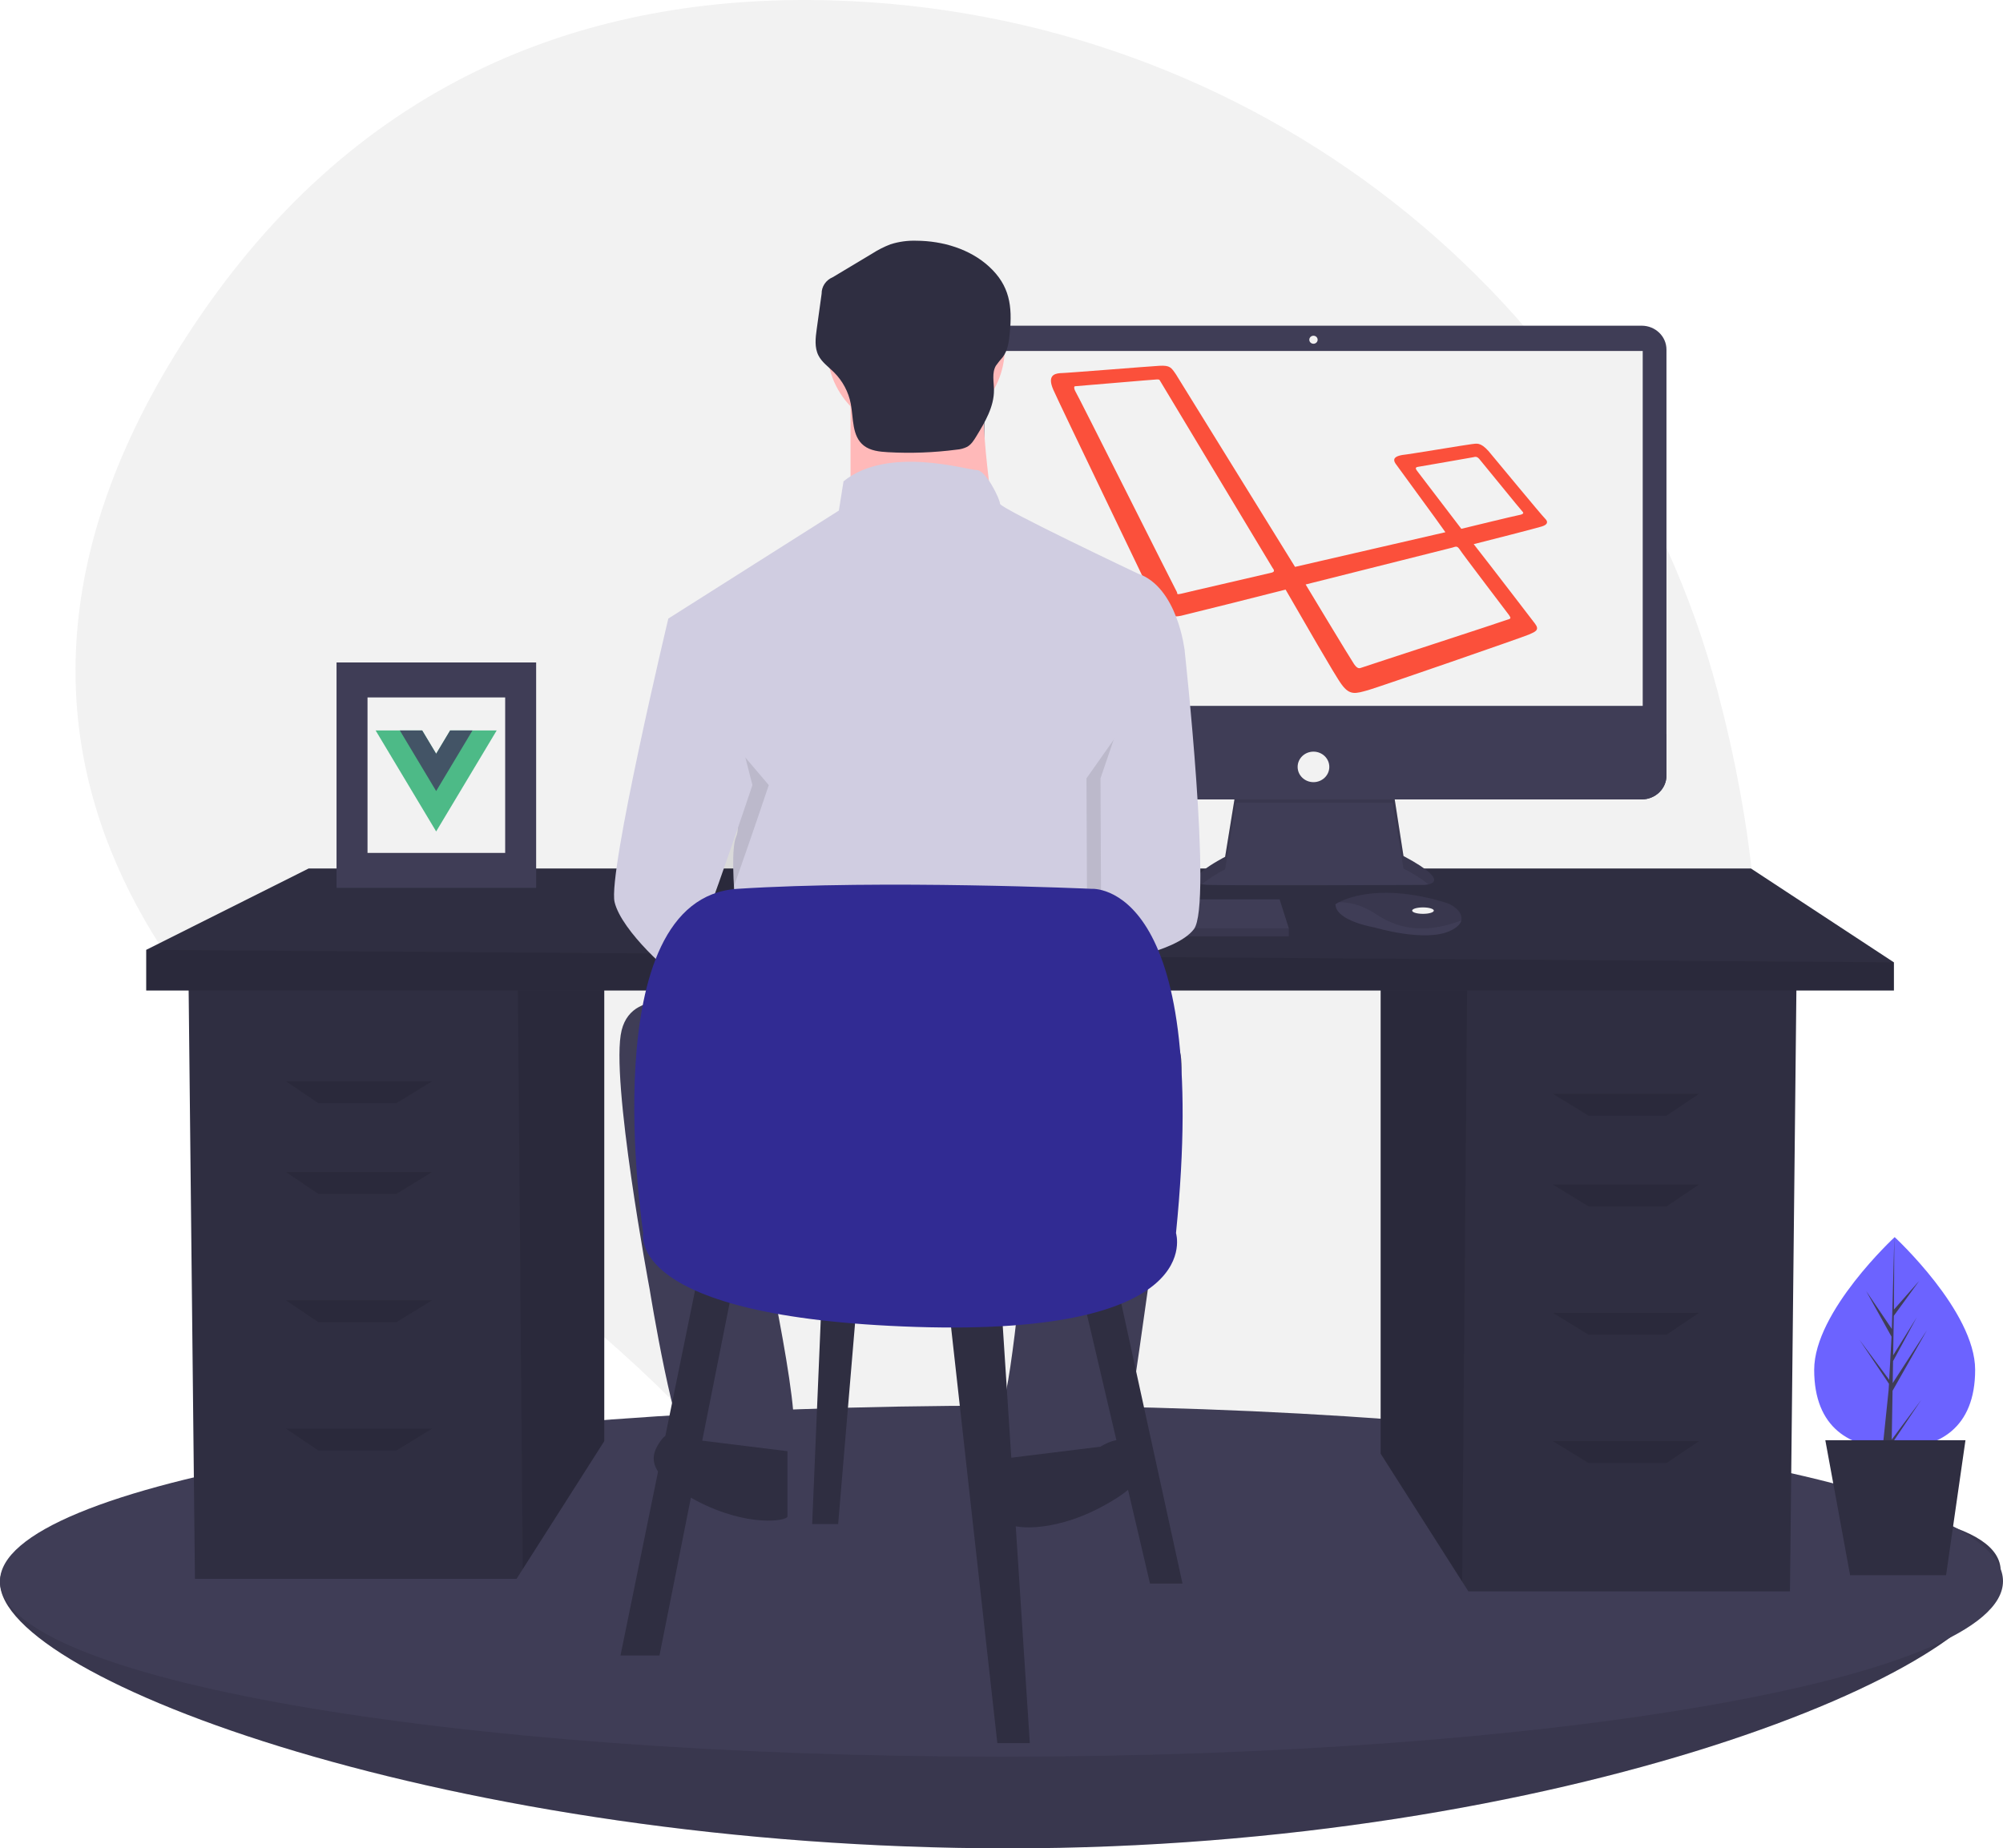 <svg width="740" height="683" viewBox="0 0 740 683" fill="none" xmlns="http://www.w3.org/2000/svg">
<path d="M634.603 255.604C596.089 109.686 463.008 4.353 306.801 0.129C224.219 -2.105 137.319 24.284 74.05 116.627C-39.05 281.702 81.001 395.773 164.697 449.977C205.132 476.217 241.567 507.769 272.945 543.718C329.479 608.355 438.238 688.675 567.765 562.825C661.646 471.609 660.258 352.799 634.603 255.604Z" fill="#F2F2F2"/>
<path d="M739.143 580.556C739.143 616.374 576.918 683 372.572 683C168.227 683 0 620.504 0 584.687C0 548.869 168.227 553.293 372.572 553.293C576.918 553.293 739.143 544.738 739.143 580.556Z" fill="#3F3D56"/>
<path opacity="0.1" d="M739.143 580.556C739.143 616.374 576.918 683 372.572 683C168.227 683 0 620.504 0 584.687C0 548.869 168.227 553.293 372.572 553.293C576.918 553.293 739.143 544.738 739.143 580.556Z" fill="black"/>
<path d="M370 649.127C574.345 649.127 740 620.091 740 584.274C740 548.456 574.345 519.42 370 519.42C165.655 519.42 0 548.456 0 584.274C0 620.091 165.655 649.127 370 649.127Z" fill="#3F3D56"/>
<path d="M510.076 363.708V537.156L540.188 584.438L542.48 588.034H661.294L663.694 363.708H510.076Z" fill="#2F2E41"/>
<path opacity="0.1" d="M510.076 363.708V537.156L540.188 584.438L542.036 363.708H510.076Z" fill="black"/>
<path d="M223.242 359.082V532.53L193.13 579.812L190.838 583.408H72.023L69.623 359.082H223.242Z" fill="#2F2E41"/>
<path opacity="0.1" d="M223.242 359.082V532.53L193.13 579.812L191.281 359.082H223.242Z" fill="black"/>
<path d="M699.699 355.613V366.02H54.021V350.988L114.028 320.924H646.892L699.699 355.613Z" fill="#2F2E41"/>
<path opacity="0.1" d="M699.699 355.613V366.02H54.021V350.988L699.699 355.613Z" fill="black"/>
<path opacity="0.1" d="M146.432 407.648H117.628L105.627 399.553H159.633L146.432 407.648Z" fill="black"/>
<path opacity="0.1" d="M146.432 441.181H117.628L105.627 433.087H159.633L146.432 441.181Z" fill="black"/>
<path opacity="0.1" d="M146.432 488.591H117.628L105.627 480.496H159.633L146.432 488.591Z" fill="black"/>
<path opacity="0.1" d="M146.432 535.999H117.628L105.627 527.905H159.633L146.432 535.999Z" fill="black"/>
<path opacity="0.1" d="M586.885 412.273H615.689L627.69 404.179H573.684L586.885 412.273Z" fill="black"/>
<path opacity="0.1" d="M586.885 445.806H615.689L627.69 437.712H573.684L586.885 445.806Z" fill="black"/>
<path opacity="0.1" d="M586.885 493.215H615.689L627.69 485.122H573.684L586.885 493.215Z" fill="black"/>
<path opacity="0.1" d="M586.885 540.625H615.689L627.69 532.53H573.684L586.885 540.625Z" fill="black"/>
<path d="M456.618 291.988L452.615 316.614C452.615 316.614 432.907 326.701 446.764 326.998C460.622 327.295 525.905 326.998 525.905 326.998C525.905 326.998 538.531 326.998 518.515 316.317L514.511 290.504L456.618 291.988Z" fill="#3F3D56"/>
<path opacity="0.1" d="M443.976 326.731C446.668 324.634 449.561 322.789 452.615 321.221L456.618 296.596L514.511 296.648L518.515 320.925C521.804 322.56 524.905 324.526 527.765 326.79C530.336 326.224 533.146 324.124 518.515 316.317L514.511 290.504L456.618 291.988L452.615 316.614C452.615 316.614 436.054 325.091 443.976 326.731Z" fill="black"/>
<path d="M606.5 120.349H364.014C358.949 120.349 354.844 124.304 354.844 129.184V286.564C354.844 291.444 358.949 295.4 364.014 295.4H606.5C611.564 295.4 615.67 291.444 615.67 286.564V129.184C615.67 124.304 611.564 120.349 606.5 120.349Z" fill="#3F3D56"/>
<path d="M606.894 129.694H363.62V260.835H606.894V129.694Z" fill="#F2F2F2"/>
<path d="M485.257 127.024C486.107 127.024 486.797 126.36 486.797 125.541C486.797 124.721 486.107 124.057 485.257 124.057C484.407 124.057 483.717 124.721 483.717 125.541C483.717 126.36 484.407 127.024 485.257 127.024Z" fill="#F2F2F2"/>
<path d="M615.67 271.219V286.564C615.67 287.724 615.433 288.873 614.973 289.945C614.512 291.017 613.836 291.992 612.985 292.812C612.133 293.633 611.122 294.283 610.009 294.727C608.897 295.171 607.704 295.4 606.5 295.4H364.014C362.81 295.4 361.617 295.171 360.504 294.727C359.392 294.283 358.381 293.633 357.529 292.812C356.678 291.992 356.002 291.017 355.541 289.945C355.081 288.873 354.843 287.724 354.844 286.564V271.219H615.67Z" fill="#3F3D56"/>
<path d="M485.257 289.021C488.488 289.021 491.108 286.497 491.108 283.383C491.108 280.27 488.488 277.746 485.257 277.746C482.026 277.746 479.406 280.27 479.406 283.383C479.406 286.497 482.026 289.021 485.257 289.021Z" fill="#F2F2F2"/>
<path d="M476.139 343.019V345.987H310.466V343.613L310.695 343.019L314.778 332.339H472.752L476.139 343.019Z" fill="#3F3D56"/>
<path d="M539.896 340.115C539.594 341.358 538.454 342.669 535.88 343.91C526.642 348.36 507.857 342.723 507.857 342.723C507.857 342.723 493.384 340.349 493.384 334.119C493.79 333.85 494.214 333.608 494.653 333.392C498.537 331.412 511.415 326.527 534.249 333.599C535.931 334.107 537.434 335.056 538.59 336.339C539.102 336.824 539.487 337.419 539.714 338.076C539.941 338.732 540.003 339.431 539.896 340.115Z" fill="#3F3D56"/>
<path opacity="0.1" d="M539.896 340.115C528.588 344.289 518.509 344.601 508.165 337.679C502.949 334.19 498.21 333.326 494.653 333.392C498.537 331.412 511.415 326.527 534.249 333.599C535.932 334.107 537.434 335.056 538.59 336.339C539.102 336.824 539.487 337.419 539.714 338.076C539.941 338.732 540.003 339.431 539.896 340.115Z" fill="black"/>
<path d="M525.718 337.679C527.929 337.679 529.721 337.148 529.721 336.492C529.721 335.837 527.929 335.305 525.718 335.305C523.507 335.305 521.715 335.837 521.715 336.492C521.715 337.148 523.507 337.679 525.718 337.679Z" fill="#F2F2F2"/>
<path opacity="0.1" d="M476.139 343.019V345.987H310.466V343.613L310.695 343.019H476.139Z" fill="black"/>
<path d="M570.815 191.629C569.508 190.37 552.733 170.01 549.901 166.651C546.851 163.293 545.544 163.923 543.583 164.133C541.623 164.343 520.491 167.911 518.094 168.121C515.698 168.541 514.173 169.38 515.698 171.479C517.005 173.368 530.948 192.259 533.998 196.667L478.445 209.471L434.439 138.315C432.696 135.796 432.26 134.957 428.339 135.167C424.418 135.377 393.7 137.895 391.522 137.895C389.343 138.105 386.947 138.945 389.125 143.982C391.304 149.02 426.16 221.225 427.032 223.324C427.903 225.423 430.517 228.781 436.399 227.522C442.499 226.053 463.413 220.805 474.959 217.867C481.059 228.361 493.259 249.771 495.656 252.92C498.705 257.118 500.884 256.278 505.459 255.019C509.162 253.969 562.536 235.498 564.933 234.449C567.329 233.399 568.854 232.769 567.111 230.46C565.804 228.781 551.862 210.52 544.455 201.075C549.465 199.815 567.547 195.198 569.508 194.568C571.686 193.938 572.122 192.889 570.815 191.629V191.629ZM469.949 211.57C469.295 211.78 438.142 218.916 436.617 219.336C434.874 219.756 434.874 219.546 434.874 218.916C434.439 218.286 397.839 145.242 397.186 144.402C396.75 143.563 396.75 142.723 397.186 142.723C397.622 142.723 426.596 140.204 427.467 140.204C428.557 140.204 428.339 140.414 428.775 141.044C428.775 141.044 469.513 208.841 470.167 209.89C471.038 210.94 470.602 211.36 469.949 211.57V211.57ZM557.526 227.312C557.962 228.152 558.615 228.571 556.872 228.991C555.347 229.621 504.37 246.203 503.28 246.623C502.191 247.042 501.538 247.252 500.23 245.363C498.923 243.474 482.366 215.978 482.366 215.978L536.612 202.334C537.919 201.914 538.355 201.704 539.226 202.964C540.098 204.433 557.09 226.682 557.526 227.312V227.312ZM561.011 190.37C559.704 190.58 539.88 195.408 539.88 195.408L523.541 173.998C523.105 173.368 522.669 172.739 523.759 172.529C524.848 172.319 543.365 169.17 544.237 168.96C545.108 168.75 545.762 168.541 546.851 170.01C547.94 171.269 561.883 188.481 562.536 189.111C563.19 189.74 562.319 190.16 561.011 190.37V190.37Z" fill="#FB503B"/>
<path d="M338.393 160.392C356.505 160.392 371.188 146.245 371.188 128.794C371.188 111.343 356.505 97.196 338.393 97.196C320.28 97.196 305.597 111.343 305.597 128.794C305.597 146.245 320.28 160.392 338.393 160.392Z" fill="#FFB9B9"/>
<path d="M314.228 144.593V194.485H367.736C367.736 194.485 360.832 152.908 364.284 140.436L314.228 144.593Z" fill="#FFB9B9"/>
<path d="M420.382 211.947C420.382 211.947 369.462 187.832 369.462 186.169C369.462 184.506 364.284 173.697 360.832 173.697C357.38 173.697 328.036 164.55 311.638 177.854L309.912 188.664L246.91 228.577L264.171 289.279C264.171 289.279 275.391 300.92 271.939 309.235C268.486 317.55 274.528 359.958 274.528 359.958L410.025 355.801V299.257C410.025 299.257 414.34 285.952 416.929 281.795C419.518 277.637 416.929 265.164 416.929 265.164L437.642 240.219C437.642 240.219 435.053 216.936 420.382 211.947Z" fill="#D0CDE1"/>
<path opacity="0.1" d="M249.068 248.95L252.952 228.577C252.952 228.577 230.513 322.54 233.102 333.349C235.691 344.159 254.678 360.79 257.267 361.621C259.856 362.453 284.021 290.11 284.021 290.11L249.068 248.95Z" fill="black"/>
<path d="M261.582 226.083L246.91 228.577C246.91 228.577 224.471 322.54 227.06 333.349C229.65 344.159 248.637 360.79 251.226 361.621C253.815 362.453 277.98 290.11 277.98 290.11L261.582 226.083Z" fill="#D0CDE1"/>
<path opacity="0.1" d="M425.128 253.939L432.464 240.219C432.464 240.219 442.821 334.181 435.916 343.328C429.012 352.475 401.701 355.897 401.701 355.897L401.395 287.615L425.128 253.939Z" fill="black"/>
<path d="M426.423 229.409L437.642 240.219C437.642 240.219 447.999 334.181 441.094 343.328C434.19 352.475 406.879 355.897 406.879 355.897L406.573 287.616L426.423 229.409Z" fill="#D0CDE1"/>
<path d="M258.993 372.431C258.993 372.431 233.965 363.284 229.65 380.746C225.334 398.208 240.006 476.372 240.006 476.372C240.006 476.372 249.5 535.41 255.541 537.073C261.582 538.736 288.336 539.568 292.652 532.084C296.967 524.6 279.706 448.1 279.706 448.1L379.819 446.437C379.819 446.437 373.777 512.959 370.325 518.779C366.873 524.6 366.873 544.557 370.325 544.557C373.777 544.557 411.751 542.894 414.34 537.904C416.929 532.915 431.601 420.659 431.601 420.659C431.601 420.659 443.684 381.578 429.875 384.072C416.066 386.567 258.993 372.431 258.993 372.431Z" fill="#3F3D56"/>
<path d="M406.573 534.578C406.573 534.578 415.203 528.758 419.518 534.578C423.834 540.399 425.56 547.051 406.573 557.03C387.586 567.008 372.914 564.513 372.914 562.85V538.736L406.573 534.578Z" fill="#2F2E41"/>
<path d="M257.267 532.084C257.267 532.084 248.636 526.263 244.321 532.084C240.006 537.905 238.28 544.557 257.267 554.535C276.254 564.513 290.925 562.019 290.925 560.356V536.242L257.267 532.084Z" fill="#2F2E41"/>
<path d="M338.605 88.952C335.339 88.843 332.078 89.291 328.973 90.275C326.565 91.207 324.265 92.38 322.111 93.773L307.632 102.448C306.403 102.96 305.359 103.812 304.631 104.896C303.904 105.98 303.526 107.246 303.545 108.537L301.736 121.592C301.279 124.886 300.858 128.409 302.389 131.388C303.667 133.874 306.103 135.576 308.107 137.568C311.313 140.77 313.471 144.81 314.312 149.185C315.347 154.635 314.684 161.199 319.161 164.678C321.585 166.561 324.889 166.917 327.998 167.092C336.499 167.571 345.028 167.254 353.466 166.148C354.807 166.051 356.115 165.698 357.314 165.109C358.836 164.242 359.794 162.711 360.689 161.242C363.923 155.938 367.255 150.296 367.22 144.145C367.203 141.102 366.395 137.834 367.911 135.165C368.712 134.03 369.582 132.942 370.516 131.906C372.393 129.364 372.759 126.098 373.065 122.992C374.042 113.07 373.02 105.521 365.431 98.532C358.347 92.008 348.267 89.012 338.605 88.952Z" fill="#2F2E41"/>
<path d="M258.046 470.667L229.242 611.738H243.643L271.247 472.98L258.046 470.667Z" fill="#2F2E41"/>
<path d="M350.456 482.231L368.459 644.116H380.46L369.659 477.605L350.456 482.231Z" fill="#2F2E41"/>
<path d="M399.663 477.605L424.865 585.143H436.867L412.864 475.293L399.663 477.605Z" fill="#2F2E41"/>
<path d="M303.651 477.605L300.051 563.173H309.652L316.853 477.605H303.651Z" fill="#2F2E41"/>
<path d="M237.643 455.635C237.643 455.635 218.441 331.909 272.447 328.44C326.454 324.971 403.263 328.44 403.263 328.44C403.263 328.44 447.668 324.971 434.467 455.635C434.467 455.635 446.468 493.794 338.455 490.325C230.442 486.856 237.643 455.635 237.643 455.635Z" fill="#312B93"/>
<path d="M729.71 506.161C729.71 527.736 716.398 535.269 699.976 535.269C683.555 535.269 670.242 527.736 670.242 506.161C670.242 484.585 699.976 457.138 699.976 457.138C699.976 457.138 729.71 484.585 729.71 506.161Z" fill="#6C63FF"/>
<path d="M699.198 513.912L711.871 491.574L699.245 511.08L699.382 502.961L708.117 486.799L699.418 500.812L699.664 486.21L709.018 473.343L699.703 483.914L699.857 457.138L698.932 491.066L689.46 477.098L698.817 493.928L697.931 510.237L697.905 509.804L686.942 495.046L697.871 511.333L697.761 513.373L697.741 513.404L697.751 513.571L695.502 535.334H698.506L698.866 533.576L709.769 517.328L698.893 531.969L699.198 513.912Z" fill="#3F3D56"/>
<path d="M718.966 582.072H683.517L674.356 532.183H726.135L718.966 582.072Z" fill="#2F2E41"/>
<path d="M198.076 244.792H124.334V328.092H198.076V244.792Z" fill="#3F3D56"/>
<path d="M186.634 257.718H135.777V315.166H186.634V257.718Z" fill="#F2F2F2"/>
<path d="M166.302 269.919L161.138 278.537L155.973 269.919H138.776L161.138 307.237L183.499 269.919H166.302Z" fill="#4DBA87"/>
<path d="M166.302 269.919L161.138 278.537L155.973 269.919H147.72L161.138 292.309L174.555 269.919H166.302Z" fill="#435466"/>
</svg>
